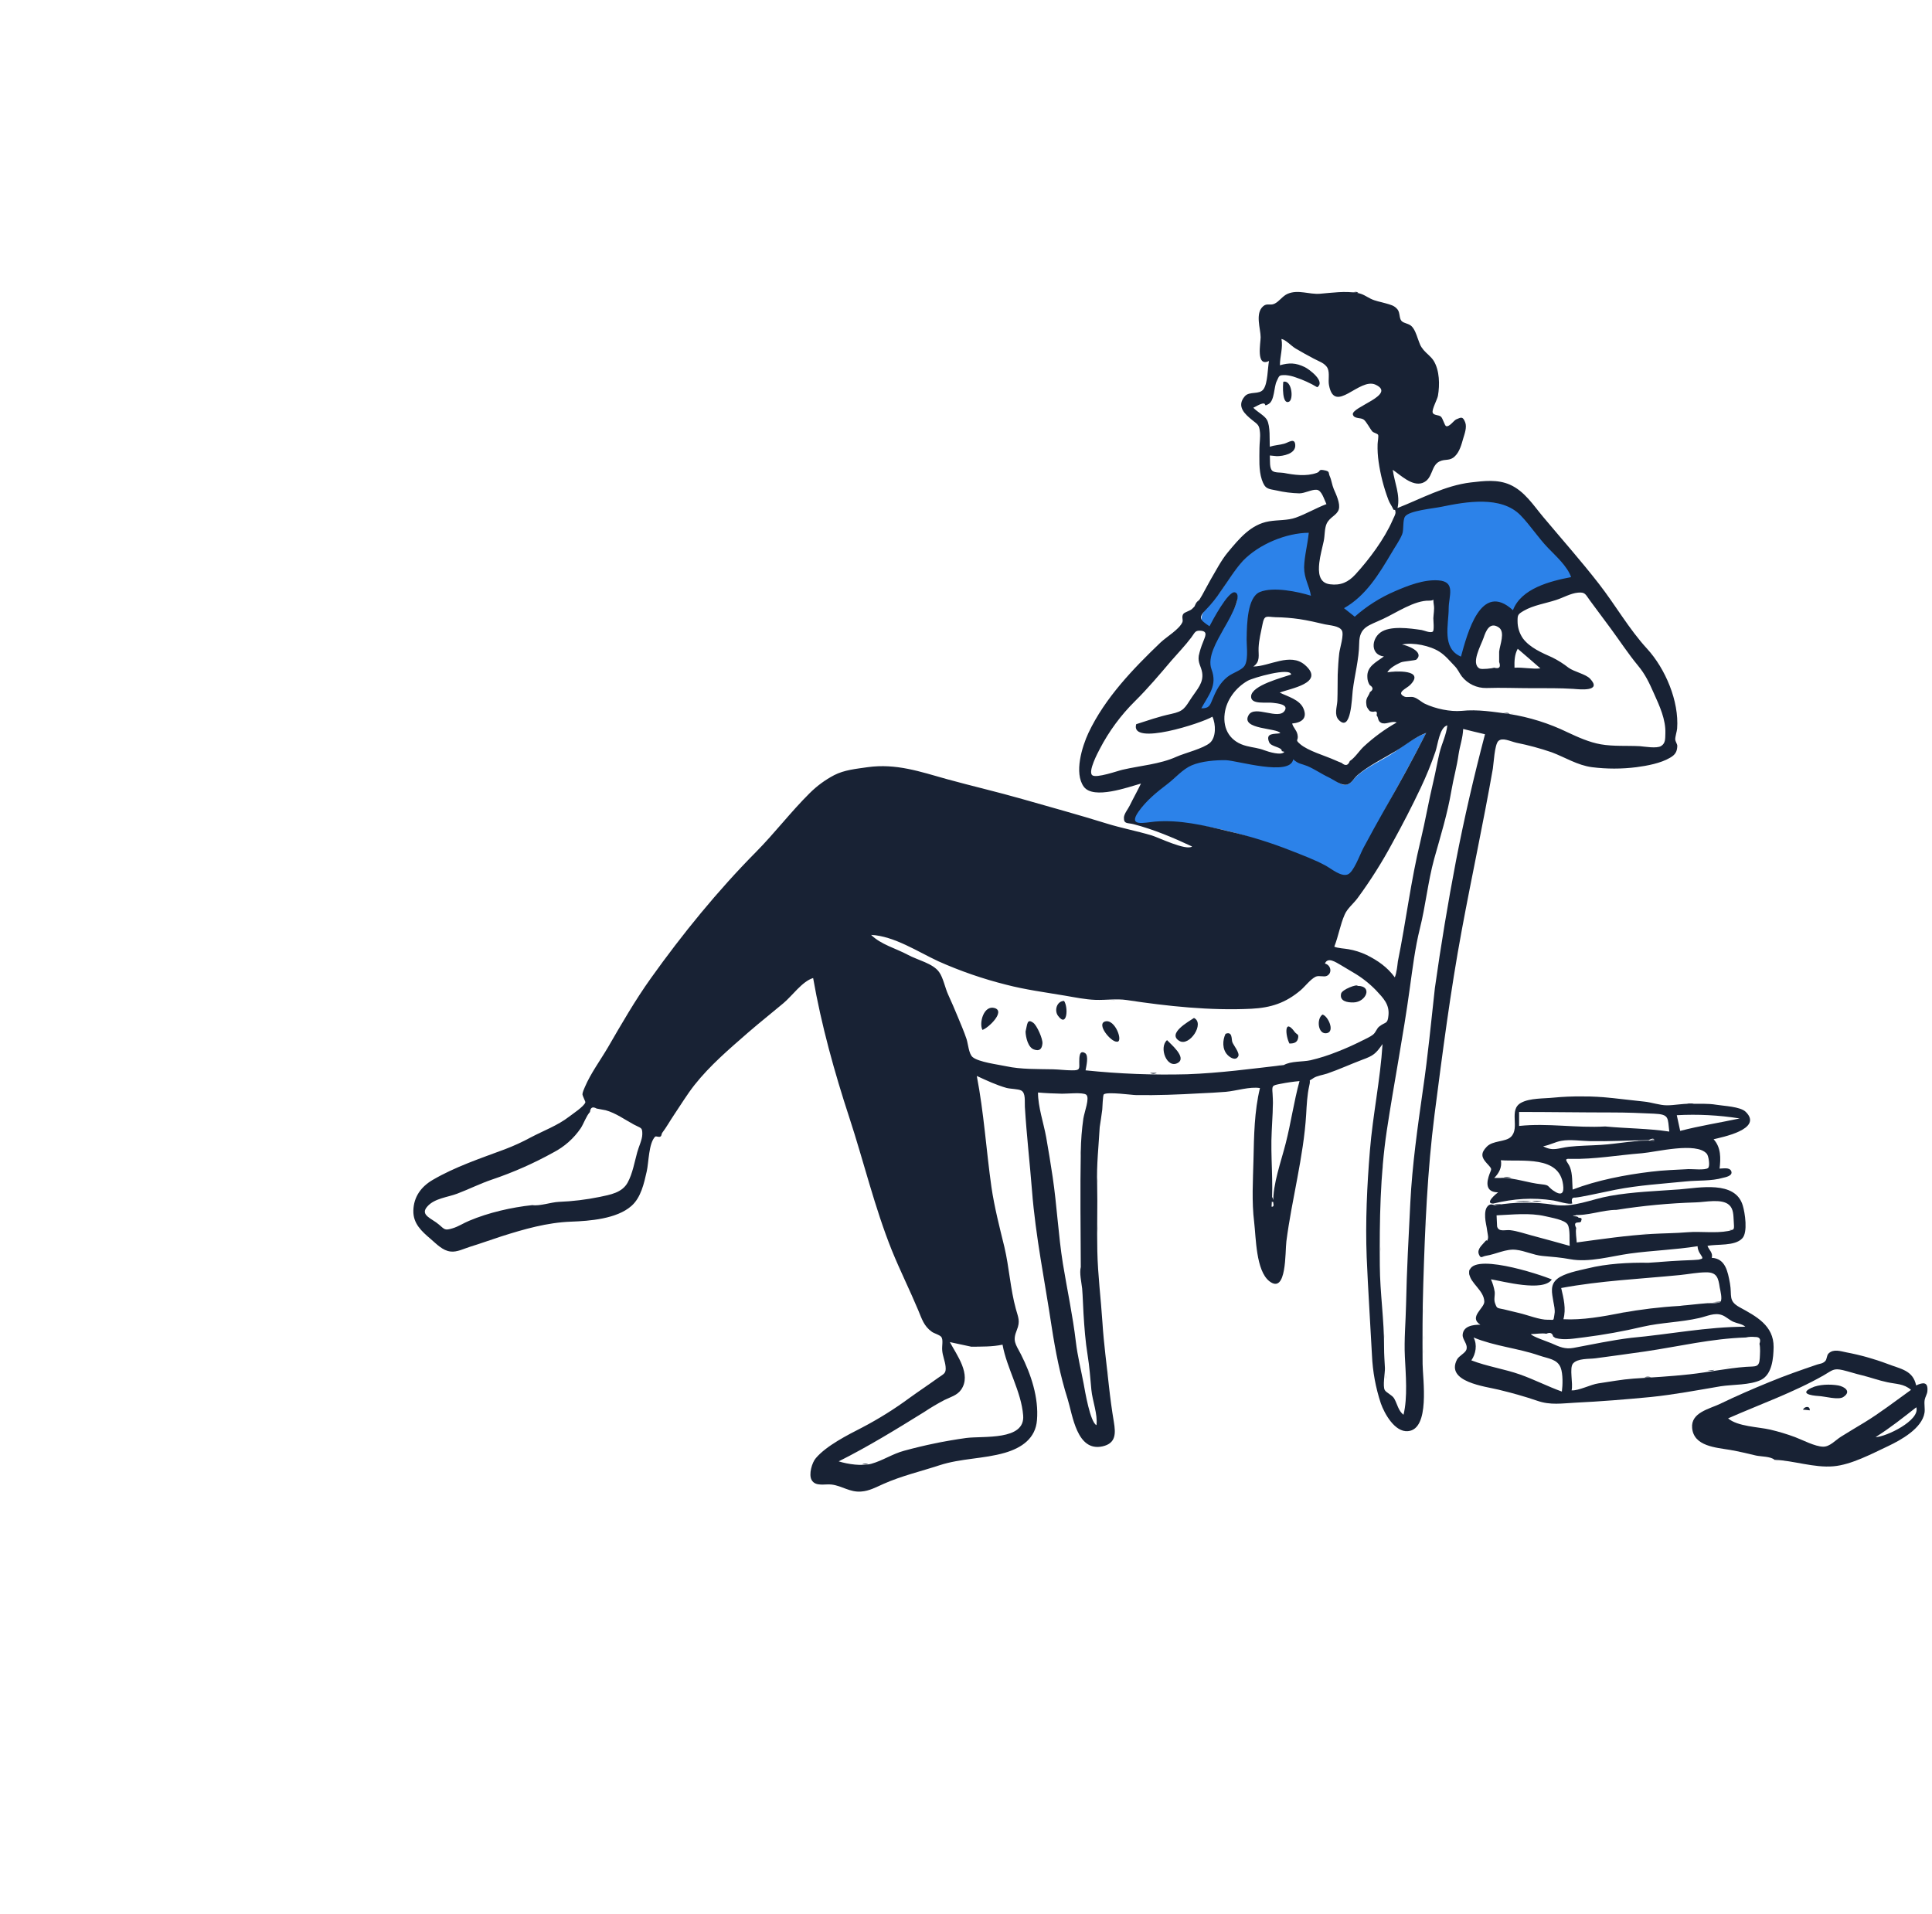 <svg width="645" height="639" viewBox="0 0 645 639" fill="none" xmlns="http://www.w3.org/2000/svg">
<path fill-rule="evenodd" clip-rule="evenodd" d="M476.137 244.733C471.811 253.22 467.201 261.537 462.591 269.853C460.144 274.296 452.232 292.524 450.184 293.265C447.964 294.005 434.475 286.087 430.605 284.549C423.718 281.758 417.173 279.195 410.001 277.486C401.976 275.606 393.838 274.182 385.528 274.866C381.885 275.151 375.852 276.062 379.438 270.935C382.113 267.176 384.674 263.758 388.26 261.024C390.878 259.03 394.691 255.442 397.765 254.132C400.952 252.764 405.733 253.049 409.205 253.163C412.961 253.277 430.719 258.802 431.743 252.992C433.564 254.644 434.589 254.018 436.695 254.815C439.028 255.726 440.508 257.492 442.841 258.575C444.378 259.258 447.11 261.992 448.818 262.049C451.037 262.049 451.663 260.226 453.257 258.859C456.843 255.783 461.623 253.79 465.551 251.113C468.909 248.72 472.153 246.271 476.137 244.733ZM437.036 177.517C436.752 181.391 437.776 184.979 437.776 189.023C437.776 190.789 437.662 192.498 438.231 194.207C438.687 195.688 438.402 198.422 438.63 200.017C434.19 198.65 425.938 196.656 421.384 198.479C417.059 200.245 416.49 208.277 416.376 212.207C416.262 214.884 417.457 218.986 416.547 221.549C416.324 222.094 416.189 222.671 416.148 223.258V223.258C416.034 223.201 415.693 223.201 414.498 224.112C413.303 224.967 411.823 225.479 410.628 226.448C408.465 228.214 408.066 230.207 406.985 232.771C406.392 234.126 405.423 235.282 404.191 236.1C402.96 236.918 401.519 237.364 400.041 237.385C402.546 232.828 406.017 228.612 404.025 223.258C402.546 219.214 405.164 214.486 407.213 210.669C407.896 209.416 415.522 199.675 412.164 198.992C409.945 198.536 404.936 208.846 403.968 210.669C401.293 208.846 400.098 206.625 402.147 203.891C403.741 201.783 405.676 199.96 407.213 197.796C409.717 194.264 412.164 190.049 415.181 186.916C420.303 181.334 429.466 177.574 437.036 177.517V177.517ZM507.383 171.479C510.741 174.669 514.953 177.346 518.197 180.707C521.043 183.669 524.856 188.625 526.165 192.555C519.278 193.865 507.782 197.967 505.05 205.201C494.293 195.346 490.138 213.346 488.032 220.922C481.771 218.188 483.024 209.131 483.08 203.834C483.137 199.618 485.699 194.663 479.609 194.321C475.055 194.093 470.616 195.916 466.518 197.682C461.193 199.929 456.256 203.005 451.891 206.796L447.565 203.435C454.623 199.448 458.322 191.872 462.477 184.922C463.786 182.701 465.551 180.251 466.518 177.859C467.201 176.207 467.656 172.846 468.396 171.365C469.535 169.03 480.747 168.403 483.706 167.833C491.618 166.295 501.009 165.384 507.383 171.479Z" fill="#2C82E9"/>
<path fill-rule="evenodd" clip-rule="evenodd" d="M505.614 222.943C508.517 222.772 511.419 223.456 514.265 223.171C511.761 221.006 509.256 218.785 506.695 216.62C505.614 218.557 505.557 220.778 505.614 222.943V222.943ZM436.917 177.886C429.405 177.943 420.298 181.702 415.062 187.171C412.33 190.076 409.996 194.006 407.663 197.253C406.188 199.49 404.511 201.587 402.654 203.519C399.866 206.31 400.662 206.994 403.793 209.101C404.76 207.221 409.996 197.367 412.216 197.766C415.574 198.449 409.086 208.93 408.403 210.183C406.297 214.057 402.939 219.411 404.476 223.513C406.468 228.867 403.565 231.943 401.061 236.5C403.679 236.557 403.964 235.532 404.874 233.31C406.069 230.405 407.321 228.013 409.769 226.019C411.704 224.481 414.834 223.797 415.688 221.975C416.826 219.639 416.086 215.082 416.2 212.519C416.314 208.588 416.371 199.361 420.64 197.652C425.136 195.829 433.275 197.538 437.657 198.905C437.088 195.487 435.381 193.209 435.381 189.392C435.494 185.405 436.576 181.816 436.917 177.886V177.886ZM379.319 241.798C383.246 240.544 386.946 239.234 390.987 238.38C395.199 237.468 395.483 236.5 397.874 232.854C399.695 230.12 401.858 227.956 401.345 224.595C401.004 222.43 399.866 221.405 400.207 218.956C400.543 217.397 401.019 215.871 401.63 214.399C402.256 212.633 403.565 210.639 400.549 210.582C398.898 210.525 398.841 211.38 397.703 212.861C395.654 215.595 393.263 218.044 391.044 220.608C387.23 225.108 383.19 229.892 378.921 234.108C374.184 238.796 370.209 244.196 367.139 250.114C366.57 251.196 363.155 257.576 364.635 258.829C365.944 259.969 373.4 257.291 374.766 257.007C380.628 255.639 387.23 255.184 392.751 252.677C395.54 251.424 401.744 249.943 403.964 248.006C406.012 246.184 405.956 241.855 404.76 239.291C401.402 241.399 377.157 249.26 379.319 241.798V241.798ZM452.284 205.911C456.262 202.386 460.777 199.521 465.659 197.424C469.985 195.544 475.335 193.436 480.173 193.778C486.149 194.177 483.645 199.019 483.645 203.12C483.645 208.588 481.254 216.449 487.742 219.24C489.848 211.664 494.345 193.835 505.102 203.747C507.834 196.455 517.623 194.006 524.51 192.696C523.257 189.05 519.444 185.69 516.826 182.955C513.525 179.538 510.964 175.493 507.663 172.076C501.174 165.411 489.393 167.519 481.14 169.227C478.408 169.797 470.44 170.481 469.074 172.474C468.221 173.727 468.733 176.86 468.107 178.398C467.253 180.506 465.773 182.5 464.635 184.493C460.366 191.671 456.041 198.905 448.699 203.063L452.284 205.911ZM476.132 244.703C472.262 246.184 469.416 248.69 466.001 250.741C461.846 253.247 456.951 255.639 453.252 258.772C451.886 259.912 451.146 261.905 449.211 262.019C447.56 262.133 445.056 260.253 443.633 259.57C441.186 258.431 438.852 256.779 436.405 255.753C434.413 254.956 433.502 255.127 431.738 253.532C430.77 259.342 413.013 253.931 409.257 253.817C405.785 253.76 401.061 254.158 397.874 255.525C394.8 256.836 392.41 259.741 389.792 261.734C386.206 264.469 382.791 267.203 380.116 270.962C376.474 276.146 381.937 274.665 385.58 274.323C393.89 273.64 401.971 275.576 409.997 277.513C417.19 279.159 424.249 281.349 431.112 284.064C434.982 285.602 439.023 287.083 442.666 289.076C444.601 290.159 447.674 292.779 449.894 291.981C451.886 291.298 453.935 285.488 455.13 283.209C457.521 278.709 459.968 274.323 462.472 269.88C467.253 261.563 471.806 253.247 476.132 244.703V244.703ZM428.608 355.608C430.998 354.241 434.868 354.583 437.486 354.013C440.493 353.308 443.443 352.375 446.308 351.222C449.1 350.145 451.835 348.929 454.504 347.577C455.699 346.95 457.293 346.324 458.431 345.412C459.342 344.672 459.626 343.362 460.48 342.735C462.643 341.026 463.269 342.108 463.554 338.861C463.838 335.33 461.903 333.336 459.399 330.659C457.08 328.268 454.436 326.216 451.545 324.564C450.292 323.823 448.983 323.026 447.731 322.285C445.853 321.203 443.292 319.437 442.324 321.716C444.373 322.228 444.829 324.906 443.007 325.817C441.983 326.33 440.446 325.589 439.251 326.102C437.486 326.956 435.722 329.349 434.185 330.659C429.177 334.874 424.339 336.469 417.794 336.811C404.077 337.494 389.678 335.956 376.189 333.906C372.717 333.393 369.245 333.963 365.773 333.849C362.359 333.735 358.83 332.994 355.472 332.425C349.04 331.342 342.211 330.431 335.893 328.779C328.15 326.838 320.589 324.227 313.298 320.975C306.411 317.785 298.557 312.545 290.816 312.146C294.117 315.393 299.069 316.646 303.11 318.811C306.354 320.577 311.477 321.659 313.525 324.564C314.891 326.444 315.517 329.861 316.542 332.083C317.68 334.532 318.705 336.982 319.729 339.431C320.754 341.937 321.835 344.387 322.689 346.95C323.201 348.545 323.429 351.849 324.681 352.931C326.673 354.64 333.275 355.438 335.893 356.007C340.845 357.089 346.536 356.919 351.602 357.032C353.707 357.089 355.813 357.374 357.805 357.374C360.594 357.431 360.367 356.919 360.31 354.526C360.31 353.045 360.31 350.425 362.245 351.621C363.554 352.419 362.643 356.064 362.416 357.374C373.682 358.549 385.013 358.986 396.337 358.684C407.265 358.286 417.794 356.862 428.608 355.608V355.608ZM479.034 329.918C481.027 315.735 483.417 301.323 486.092 287.367C488.824 273.241 492.068 259.228 495.768 245.158C493.32 244.589 490.93 244.019 488.482 243.392C488.369 246.355 487.401 248.918 486.946 251.88C486.377 255.981 485.238 259.912 484.555 263.956C483.246 271.703 480.913 279.222 478.807 286.741C476.701 294.431 475.961 302.349 474.026 310.039C472.432 316.418 471.579 323.368 470.668 329.918C468.505 345.754 465.375 361.646 462.984 377.482C460.765 392.349 460.537 407.501 460.651 422.539C460.708 431.71 462.131 440.824 462.074 449.995C462.074 452.274 462.245 454.552 462.358 456.774C462.415 458.369 461.562 462.812 462.301 464.122C462.757 464.976 464.749 465.774 465.432 466.913C466.513 468.793 466.798 471.014 468.562 472.381C469.985 466.571 469.302 458.881 469.017 452.957C468.733 447.261 469.302 441.337 469.416 435.527C469.643 424.134 470.27 412.913 470.839 401.52C471.465 388.988 473.286 376.229 475.05 363.811C476.701 352.646 477.782 341.197 479.034 329.918V329.918ZM426.274 152.31C425.477 152.253 424.738 152.139 423.941 152.082C424.055 153.734 423.713 156.411 424.851 157.265C425.705 157.892 427.526 157.721 428.551 157.892C432.023 158.575 436.121 159.145 439.592 157.892C440.958 157.436 440.048 156.639 441.926 156.981C444.146 157.379 443.349 157.721 443.975 159.088C444.487 160.17 444.715 161.993 445.284 163.303C446.024 165.012 447.56 168.145 446.934 170.139C446.308 172.076 443.918 172.645 442.893 174.867C442.154 176.519 442.324 178.854 441.926 180.677C441.414 183.069 440.731 185.462 440.446 187.911C440.105 190.987 440.218 194.633 444.032 195.088C447.56 195.544 450.122 194.405 452.512 191.785C457.065 186.829 462.245 179.879 464.92 173.671C465.204 172.93 466.001 171.734 465.887 170.936C465.659 169.398 465.603 170.936 465.09 169.911C464.635 168.886 463.895 167.974 463.497 166.835C461.957 162.751 460.869 158.511 460.253 154.189C459.967 152.247 459.853 150.284 459.911 148.322C459.911 147.639 460.309 145.645 460.082 145.189C459.854 144.734 458.545 144.506 458.147 144.05C457.407 143.196 456.155 140.746 455.301 140.12C454.276 139.322 452.057 139.949 451.658 138.411C451.032 135.904 466.456 131.803 459.228 128.442C453.821 125.936 445.568 138.582 443.69 128.613C443.349 126.904 443.975 124.569 443.235 122.974C442.381 121.208 440.105 120.582 438.568 119.727C436.519 118.645 434.47 117.506 432.535 116.366C431.169 115.569 429.234 113.404 427.811 113.176C428.38 116.082 427.299 118.987 427.299 121.949C430.429 121.094 432.535 121.094 435.608 122.575C437.088 123.316 442.609 127.36 439.763 129.297C437.482 127.933 435.058 126.825 432.535 125.993C431.473 125.599 430.362 125.35 429.234 125.252C426.786 125.196 427.128 125.48 426.217 127.303C425.307 129.069 425.534 133.74 423.542 134.879C421.55 136.075 423.087 134.423 421.38 134.765C420.412 134.993 419.331 135.734 418.42 136.132C419.672 137.499 422.119 138.696 422.973 140.177C424.168 142.341 423.77 146.841 423.941 149.177C425.477 148.607 427.128 148.607 428.722 148.151C430.201 147.753 432.25 146.044 432.421 148.55C432.649 151.569 428.266 152.31 426.274 152.31V152.31ZM446.593 225.278C446.707 222.886 446.821 220.494 447.105 218.101C447.276 216.506 448.813 211.835 447.959 210.468C447.048 208.93 443.918 208.816 442.381 208.475C439.479 207.791 436.747 207.164 433.787 206.709C431.147 206.328 428.486 206.119 425.819 206.082C422.859 205.968 422.119 205.171 421.493 208.418C420.981 210.981 420.298 213.658 420.184 216.278C420.07 218.728 420.867 220.892 418.42 222.544C423.77 222.544 430.771 217.759 435.665 222.032C442.666 228.127 430.486 229.892 427.242 231.259C429.917 232.57 433.901 233.595 435.153 236.557C436.576 239.861 434.527 241.285 431.397 241.57C431.681 242.88 432.819 243.677 433.161 245.215C433.673 247.494 432.08 246.753 434.072 248.462C436.747 250.741 442.267 252.279 445.568 253.76C446.365 254.101 447.105 254.443 447.902 254.728C449.154 255.81 450.065 255.639 450.634 254.101C452.341 253.019 453.821 250.627 455.301 249.26C458.638 246.164 462.324 243.468 466.286 241.228C464.635 240.544 462.7 242.082 461.106 241.342C459.854 240.715 460.309 239.633 459.57 238.835C459.854 237.753 459.57 237.354 458.602 237.639C458.153 237.68 457.702 237.601 457.293 237.411C456.496 236.443 456.155 236.101 456.098 234.563C456.041 232.968 456.951 232.399 457.35 231.089C458.545 230.291 458.488 229.494 457.293 228.753C456.774 227.957 456.498 227.027 456.496 226.076C456.268 222.487 459.513 221.063 462.017 219.183C457.577 218.671 457.748 213.487 460.822 211.209C464.009 208.816 470.782 209.785 474.595 210.354C475.392 210.468 477.555 211.494 478.352 210.867C478.864 210.468 478.522 207.05 478.522 206.424C478.579 205.057 478.921 203.405 478.693 202.038C478.238 199.19 479.205 200.614 477.156 200.557C472.262 200.386 466.058 204.658 461.732 206.652C456.895 208.93 453.821 209.272 453.764 214.854C453.707 220.152 452.227 225.392 451.601 230.633C451.317 232.911 451.089 244.703 446.934 240.373C445.341 238.665 446.365 236.101 446.479 233.994C446.593 231.089 446.536 228.127 446.593 225.278ZM177.726 402.375C180.117 402.773 183.987 401.406 186.548 401.292C191.138 401.114 195.707 400.562 200.208 399.64C203.679 398.9 207.663 398.273 209.542 394.855C211.192 391.836 211.818 388.077 212.729 384.773C213.184 383.007 214.436 380.501 214.436 378.678C214.436 376.343 214.095 376.798 211.647 375.488C208.574 373.836 205.558 371.615 202.2 370.703C201.175 370.533 200.151 370.305 199.183 370.134C197.874 369.393 197.134 369.735 196.963 371.273C195.711 372.64 194.914 375.09 193.89 376.685C191.571 380.094 188.442 382.874 184.784 384.773C178.241 388.405 171.383 391.436 164.294 393.83C160.253 395.197 156.554 397.077 152.627 398.558C149.496 399.754 145.114 400.096 142.723 402.773C139.991 405.735 144.203 406.818 146.537 408.868C148.472 410.52 148.472 410.919 151.09 410.121C153.025 409.552 154.789 408.356 156.611 407.615C163.042 404.881 170.782 403.115 177.726 402.375V402.375ZM324.282 449.653L317.111 448.115C319.445 452.501 324.396 458.938 320.868 464.008C319.558 465.888 317.339 466.457 315.347 467.426C313 468.651 310.72 470.001 308.517 471.47C299.24 477.223 289.792 483.033 280.002 487.932C283.076 488.9 287.8 489.584 290.93 488.73C294.63 487.704 297.988 485.426 301.801 484.4C308.626 482.529 315.565 481.102 322.575 480.128C328.21 479.388 342.268 481.097 341.585 472.609C340.959 464.577 336.121 456.888 334.698 448.97C331.169 449.71 327.868 449.596 324.282 449.653V449.653ZM466.684 320.975C469.416 307.589 471.009 293.975 474.254 280.703C475.847 274.095 476.986 267.374 478.579 260.709C479.319 257.633 479.831 254.5 480.571 251.424C481.311 248.291 482.848 245.443 483.189 242.196C480.571 242.823 480.002 248.804 479.205 251.025C477.8 255.12 476.166 259.133 474.311 263.045C471.351 269.31 468.221 275.348 464.863 281.443C461.431 287.843 457.551 293.991 453.252 299.842C451.829 301.779 449.837 303.26 448.926 305.368C447.447 308.671 446.821 312.659 445.455 316.077C446.422 316.589 448.983 316.703 450.179 316.931C452.246 317.287 454.256 317.92 456.155 318.811C459.968 320.69 463.155 322.912 465.659 326.33C466.286 324.735 466.456 322.855 466.684 320.975V320.975ZM360.822 423.052C360.765 410.178 360.594 397.191 360.822 384.374C360.878 380.733 361.163 377.1 361.676 373.495C362.017 371.273 363.895 366.545 362.643 365.52C361.562 364.608 355.927 365.235 354.561 365.178C351.886 365.121 349.211 365.007 346.536 364.779C346.536 369.564 348.414 374.976 349.268 379.704C350.065 384.09 350.748 388.533 351.431 392.976C352.854 402.545 353.309 412.286 354.846 421.913C356.269 430.628 358.147 439.286 359.171 448.001C359.741 452.786 360.879 457.286 361.789 462.071C362.245 464.577 363.952 474.831 366.058 475.856C366.513 472.153 364.692 467.71 364.351 464.008C364.009 460.191 363.725 456.318 363.098 452.444C362.359 447.887 362.017 443.274 361.733 438.66C361.562 435.868 361.505 433.02 361.277 430.229C361.05 428.179 360.31 425.046 360.822 423.052V423.052ZM427.925 250.798C428.039 249.374 424.396 249.431 423.713 247.836C422.347 244.589 425.477 245.158 427.413 244.817C426.73 242.994 413.924 243.677 416.883 238.722C418.932 235.304 426.843 240.544 428.892 237.298C430.258 235.19 426.502 234.848 425.022 234.677C422.802 234.335 417.509 235.418 417.68 232.456C417.908 228.81 428.152 226.247 431.055 225.221C430.714 222.715 418.363 226.304 416.599 227.272C412.558 229.551 409.427 233.709 408.858 238.266C408.175 243.62 410.85 247.779 416.2 249.089C418.42 249.658 420.07 249.715 422.119 250.513C423.485 251.025 427.868 252.393 428.778 251.025C428.494 250.968 428.209 250.855 427.925 250.798V250.798ZM500.491 217.589C500.719 215.31 502.597 211.038 500.378 209.5C497.304 207.392 495.995 210.867 495.312 212.918C494.458 215.424 490.873 221.633 494.003 223.228C494.743 223.57 498.215 223.171 498.841 222.943C500.548 223.399 501.118 222.772 500.491 221.006V217.589ZM425.079 401.577C424.908 395.368 427.697 387.849 429.234 381.754C430.998 374.862 431.966 367.798 433.844 360.963C431.723 361.155 429.615 361.459 427.526 361.874C424.681 362.444 424.624 362.387 424.851 365.178C425.136 369.393 424.738 373.495 424.567 377.653C424.111 386.026 425.193 394.571 424.51 402.887C425.136 403.001 425.307 402.602 425.079 401.577V401.577ZM503.793 238.38C510.587 239.448 517.186 241.521 523.371 244.532C526.786 246.127 530.543 247.836 534.413 248.519C538.681 249.26 543.178 248.918 547.503 249.146C549.04 249.26 553.081 250 554.561 249.089C556.041 248.177 555.927 246.696 555.984 244.874C556.154 240.26 554.049 235.703 552.17 231.544C550.577 227.956 549.325 225.221 546.82 222.202C543.576 218.272 540.787 214 537.771 209.899C535.494 206.823 533.218 203.747 530.884 200.614C529.234 198.392 529.29 197.652 526.786 197.88C524.339 198.107 521.835 199.588 519.501 200.329C516.029 201.468 511.874 202.095 508.744 203.918C506.695 205.114 506.638 205.342 506.638 207.392C506.63 209.471 507.266 211.501 508.46 213.202C510.85 216.335 514.834 217.987 518.249 219.525C520.164 220.475 521.976 221.62 523.656 222.943C525.534 224.31 529.347 225.051 530.827 226.589C535.039 231.032 527.355 230.177 525.25 230.006C520.639 229.722 516.029 229.778 511.362 229.778C506.297 229.778 501.231 229.551 496.223 229.722C494.651 229.751 493.093 229.417 491.672 228.745C490.25 228.073 489.003 227.082 488.027 225.848C487.116 224.652 486.775 223.513 485.523 222.259C483.929 220.608 482.563 218.899 480.628 217.645C477.498 215.595 471.806 214.399 468.05 215.196C469.416 215.367 475.677 217.532 472.888 220.209C472.546 220.551 468.505 220.778 467.651 221.177C466.058 221.918 464.066 222.943 463.155 224.481C465.887 224.025 475.904 223.513 470.782 228.696C469.53 229.949 465.887 231.259 468.961 232.627C469.643 232.911 471.066 232.513 471.977 232.797C473.343 233.196 474.424 234.335 475.676 234.962C479.262 236.671 484.214 237.696 487.97 237.354C493.263 236.785 498.67 237.696 503.793 238.38V238.38ZM366.286 395.254C366.456 402.716 366.172 410.235 366.343 417.754C366.513 425.786 367.538 433.647 368.05 441.565C368.505 448.685 369.473 455.691 370.213 462.755C370.668 466.856 371.18 470.729 371.863 474.774C372.489 478.59 372.603 481.894 368.107 482.919C359.456 484.856 358.09 472.381 356.439 467.141C353.935 459.28 352.342 451.077 351.089 442.932C348.813 427.78 345.739 412.856 344.544 397.647C343.804 388.248 342.723 378.963 342.154 369.564C342.04 367.741 342.495 364.893 340.902 364.096C339.934 363.583 337.259 363.583 336.007 363.241C332.592 362.273 329.462 360.792 326.104 359.254C328.494 371.615 329.234 383.919 330.998 396.393C331.966 403.001 333.73 409.894 335.324 416.387C336.918 423.166 337.316 430.4 339.137 437.008C339.934 439.913 340.674 441.109 339.479 444.071C337.999 447.717 338.966 448.628 340.845 452.217C344.203 458.824 346.821 466.685 346.195 474.147C345.739 480.242 341.129 483.432 335.438 485.084C328.323 487.135 320.811 486.907 313.639 489.242C307.379 491.293 301.004 492.774 294.971 495.451C292.524 496.533 290.19 497.844 287.458 498.014C283.702 498.299 281.198 496.135 277.669 495.679C275.449 495.394 272.262 496.476 270.953 494.141C269.929 492.318 271.067 488.331 272.376 486.85C275.905 482.692 283.019 479.103 287.8 476.654C293.36 473.745 298.688 470.413 303.736 466.685C306.809 464.464 309.997 462.356 313.07 460.134C315.119 458.653 315.916 458.653 315.688 456.318C315.517 454.438 314.664 452.672 314.55 450.793C314.436 449.312 314.948 447.375 314.265 446.406C313.753 445.723 311.875 445.21 311.135 444.698C308.403 442.761 307.777 440.368 306.525 437.406C303.736 430.742 300.492 424.248 297.76 417.527C291.955 403.058 288.369 387.849 283.531 373.096C278.58 358.001 274.197 342.222 271.465 326.558C267.823 327.64 264.408 332.596 261.505 334.988C257.578 338.292 253.594 341.425 249.724 344.786C243.406 350.311 237.089 355.665 231.852 362.273C229.348 365.463 227.299 368.881 225.023 372.241C223.713 374.178 222.518 376.343 221.095 378.222C220.868 378.507 220.868 379.134 220.64 379.362C220.128 379.931 219.046 379.191 218.705 379.533C216.542 381.754 216.599 388.134 215.916 391.096C215.005 395.14 213.981 399.868 210.794 402.659C205.899 406.988 196.85 407.672 190.646 407.9C182.678 408.185 174.937 410.406 167.424 412.799C163.896 413.938 160.481 415.191 156.952 416.273C154.903 416.9 152.57 418.153 150.407 417.868C147.789 417.583 145.74 415.362 143.805 413.71C140.731 411.09 137.886 408.526 137.999 404.197C138.113 399.64 140.561 396.223 144.488 393.944C152.001 389.558 160.424 386.767 168.506 383.748C171.495 382.617 174.405 381.285 177.214 379.76C181.426 377.539 186.206 375.773 189.963 372.868C191.044 372.014 195.085 369.393 195.427 368.026C195.484 367.855 194.459 365.805 194.459 365.463C194.459 364.608 194.971 363.697 195.256 362.957C197.191 358.4 200.435 354.013 202.939 349.741C207.493 341.88 212.046 333.963 217.339 326.558C227.868 311.804 239.65 297.336 252.399 284.462C258.602 278.197 264.009 271.076 270.27 264.867C272.683 262.453 275.446 260.417 278.466 258.829C281.881 257.063 285.751 256.722 289.678 256.152C299.183 254.842 307.151 257.633 316.087 260.139C324.567 262.475 332.99 264.412 341.528 266.861C350.862 269.538 360.082 272.045 369.416 274.95C374.368 276.488 379.49 277.456 384.499 278.937C386.889 279.678 395.995 284.121 397.987 282.64C391.67 279.678 385.182 276.943 378.409 275.178C376.417 274.665 375.164 275.234 375.221 272.956C375.278 271.703 376.644 270.051 377.157 268.969C378.352 266.519 379.718 264.127 380.913 261.62C376.644 262.817 365.091 267.032 361.846 262.703C358.488 258.146 361.277 249.203 363.383 244.703C368.904 233.025 378.295 223.285 387.458 214.513C389.45 212.633 393.719 210.126 394.743 207.734C395.085 206.994 394.345 205.911 395.085 204.943C395.54 204.373 397.248 203.975 397.931 203.348C400.435 201.126 402.484 196.399 404.191 193.493C406.012 190.417 407.663 187.114 409.94 184.379C413.696 179.879 417.566 175.095 423.656 174.069C426.616 173.557 429.803 173.841 432.649 172.816C436.121 171.563 439.365 169.626 442.836 168.316C441.983 166.55 441.243 163.702 439.592 163.531C437.999 163.36 435.608 164.727 433.787 164.727C431.219 164.661 428.664 164.337 426.16 163.759C423.258 163.189 422.347 163.303 421.266 160.17C420.184 156.867 420.469 153.107 420.469 149.689C420.469 148.037 420.81 145.987 420.64 144.335C420.412 141.885 419.957 141.772 418.022 140.234C415.631 138.297 412.672 135.677 415.574 132.316C417.168 130.493 420.469 131.917 421.835 129.923C423.258 127.93 423.201 122.86 423.656 120.525C419.217 122.689 420.867 114.544 420.867 112.607C420.867 109.759 418.932 104.632 421.721 102.24C422.973 101.157 423.941 102.069 425.42 101.442C427.071 100.702 428.152 98.822 429.917 98.081C433.446 96.6 437.031 98.366 440.674 98.081C444.829 97.74 448.926 97.113 453.081 97.797C455.073 98.138 455.87 98.879 457.578 99.733C459.171 100.531 460.822 100.759 462.586 101.271C464.123 101.727 465.489 101.955 466.57 103.322C467.424 104.404 467.082 106.227 467.879 107.138C468.733 108.05 470.326 107.936 471.351 109.018C472.319 110.044 472.888 111.752 473.343 113.063C474.026 114.828 474.083 115.455 475.278 116.879C476.303 118.075 477.782 119.101 478.636 120.468C480.628 123.714 480.685 128.499 480.059 132.145C479.831 133.398 478.01 136.645 478.295 137.727C478.579 138.753 480.287 138.468 481.027 139.094C481.71 139.664 482.279 142.113 482.791 142.284C483.929 142.626 485.352 140.347 486.206 140.006C487.686 139.436 488.312 138.81 489.165 141.031C489.791 142.683 488.938 144.904 488.482 146.442C487.913 148.436 487.287 150.829 485.75 152.31C483.986 154.075 482.563 153.107 480.571 154.075C477.612 155.499 478.465 159.943 474.88 161.253C471.408 162.449 467.595 158.632 464.976 156.867C465.546 161.139 467.538 165.24 466.57 169.626C474.538 166.493 482.392 162.107 491.044 161.082C495.483 160.569 499.922 160 504.077 161.822C508.972 163.987 511.931 168.715 515.232 172.645C521.436 180.05 527.811 187.228 533.787 194.917C539.251 201.924 543.861 210.069 549.894 216.62C555.984 223.285 560.594 234.108 559.911 243.279C559.854 244.133 559.228 246.013 559.285 246.924C559.342 247.608 559.968 248.462 559.968 249.032C559.911 250.912 559.342 251.994 557.52 253.019C554.447 254.842 549.837 255.696 546.365 256.152C541.414 256.779 536.404 256.779 531.453 256.152C526.672 255.525 522.461 252.848 518.078 251.196C514.226 249.874 510.29 248.808 506.297 248.006C504.077 247.494 501.573 246.127 500.207 247.437C498.955 248.69 498.67 254.956 498.386 256.665C495.198 274.836 491.385 292.38 488.027 310.494C484.214 331.001 481.596 351.45 478.921 372.128C476.53 390.925 475.733 409.894 475.164 428.691C474.88 437.634 474.88 446.52 474.937 455.463C474.994 460.476 477.498 477.223 470.042 477.85C465.659 478.248 462.188 471.983 460.992 468.565C459.27 463.373 458.274 457.967 458.033 452.501C457.464 441.565 456.724 430.628 456.268 419.748C455.813 407.9 456.382 395.881 457.35 384.09C458.317 372.241 460.822 360.507 461.562 348.602C459.285 351.849 458.545 352.475 454.789 353.843C450.862 355.324 447.048 357.089 443.064 358.457C441.698 358.912 439.592 359.197 438.454 359.995C436.405 361.419 437.771 359.824 437.088 362.558C436.405 365.52 436.234 369.052 436.064 372.071C435.21 386.254 431.283 400.324 429.461 414.451C429.006 417.868 429.632 432.337 423.77 427.78C419.274 424.248 419.331 413.254 418.705 408.071C417.851 401.178 418.306 394.115 418.477 387.166C418.648 379.248 418.761 370.988 420.64 363.298C417.282 362.729 412.615 364.267 409.2 364.552C406.24 364.779 403.337 364.95 400.435 365.064C393.491 365.463 386.32 365.748 379.262 365.634C377.953 365.634 369.587 364.438 368.505 365.406C368.164 365.691 368.05 369.963 367.993 370.476C367.766 372.412 367.424 374.349 367.139 376.343C366.798 382.438 366.058 389.102 366.286 395.254V395.254Z" fill="#182234"/>
<path fill-rule="evenodd" clip-rule="evenodd" d="M491.21 454.208C496.503 456.258 502.138 457.056 507.488 458.936C512.269 460.644 516.708 462.923 521.432 464.632C521.717 462.467 521.83 458.765 521.034 456.657C519.895 453.752 516.879 453.638 513.919 452.613C506.691 450.106 499.121 449.537 491.95 446.575C493.259 448.967 492.69 452.1 491.21 454.208V454.208ZM582.843 446.575C571.403 446.917 560.419 449.594 549.15 451.246C543.629 452.043 538.165 452.784 532.644 453.524C530.538 453.809 526.668 453.467 525.132 455.29C523.879 456.828 525.245 462.012 524.676 464.233C527.01 464.404 531.108 462.239 533.612 461.898C537.539 461.328 541.409 460.588 545.336 460.303C551.597 459.904 557.744 459.562 564.005 458.879C570.379 458.195 576.526 456.828 582.957 456.372C586.088 456.144 587.34 456.714 587.51 453.41C587.567 452.1 587.738 449.993 587.397 448.682C587.966 447.144 587.454 446.347 585.86 446.404C584.852 446.292 583.832 446.349 582.843 446.575V446.575ZM560.703 436.037C563.777 435.752 566.907 435.353 570.037 435.125C570.664 435.068 573.851 435.296 574.363 434.67C575.103 433.815 574.306 430.796 574.135 429.885C573.68 426.695 573.168 424.815 569.696 424.815C566.736 424.815 563.72 425.442 560.817 425.727C547.556 427.037 534.352 427.606 521.204 430.056C522.001 433.473 522.912 437.005 521.944 440.48C528.262 440.822 535.149 439.568 541.295 438.372C547.71 437.191 554.192 436.411 560.703 436.037ZM539.645 403.967C534.921 403.967 529.912 406.075 525.188 405.619C525.132 406.473 526.611 405.79 527.01 406.587C527.92 406.587 528.205 406.872 527.92 407.442C527.931 407.529 527.922 407.618 527.895 407.702C527.868 407.785 527.824 407.862 527.764 407.927C527.705 407.992 527.632 408.043 527.551 408.078C527.47 408.112 527.382 408.128 527.294 408.125C527.067 408.125 526.896 408.182 526.668 408.182C525.758 408.239 525.587 408.809 526.213 410.005C525.928 411.486 526.327 413.366 526.384 414.847C534.807 413.707 542.946 412.511 551.426 411.999C555.41 411.771 559.451 411.771 563.435 411.429C567.818 411.087 572.656 411.828 576.924 411.03C579.201 410.575 578.973 410.632 578.802 407.612C578.689 405.79 578.746 403.625 577.266 402.315C574.818 400.093 569.184 401.404 566.224 401.461C557.32 401.733 548.443 402.57 539.645 403.967V403.967ZM544.54 446.689C557.232 445.549 569.867 442.986 582.673 442.986C581.762 442.075 579.827 441.847 578.689 441.334C577.38 440.765 576.184 439.568 574.932 439.113C572.428 438.144 569.867 439.511 567.249 440.081C561.045 441.505 554.614 441.562 548.41 442.986C541.95 444.508 535.415 445.687 528.831 446.518C525.701 446.86 522.343 447.6 519.269 446.746C519.042 446.575 518.757 446.404 518.529 446.233C518.245 445.094 517.505 444.752 516.253 445.322C514.716 445.037 512.724 445.436 511.13 445.436C511.073 446.062 516.879 448.056 517.96 448.511C520.635 449.708 522.457 450.562 525.302 450.049C531.734 448.853 538.051 447.486 544.54 446.689V446.689ZM499.804 409.492C500.317 411.429 502.366 410.575 504.187 410.745C506.577 411.03 508.968 411.885 511.358 412.511C515.57 413.65 519.838 414.79 524.05 415.986C523.879 414.277 524.278 410.404 523.367 408.866C522.4 407.271 517.96 406.587 515.854 406.075C510.618 404.878 504.984 405.562 499.634 405.79C499.691 407.043 499.747 408.239 499.804 409.492V409.492ZM550.345 421.625C555.353 421.226 560.362 420.885 565.314 420.714C571.062 420.486 566.85 419.575 566.736 416.1C559.224 417.296 551.597 417.524 544.141 418.549C537.937 419.404 530.538 421.625 524.164 420.429C521.147 419.859 518.131 419.632 514.944 419.347C511.927 419.062 509.138 417.638 506.122 417.296C502.821 416.897 499.406 418.777 496.105 419.29C494.682 419.518 494.397 420.429 493.714 418.777C493.031 417.011 494.967 415.587 495.763 414.562C496.674 413.366 496.276 415.302 496.788 413.423C496.902 412.91 496.56 411.543 496.503 410.973C496.333 409.492 495.877 407.954 495.82 406.473C495.763 405.163 495.763 403.112 497.186 402.315C498.097 401.859 498.723 402.543 499.463 402.372C505.828 401.309 512.323 401.27 518.7 402.258C525.302 403.34 531.051 400.435 537.539 399.296C545.223 397.929 552.963 397.701 560.647 397.131C567.249 396.619 579.315 394.055 581.819 402.486C582.559 404.878 583.583 411.486 581.648 413.48C579.144 416.157 573.282 415.302 570.037 415.986C570.55 417.353 571.973 418.321 571.46 419.973C576.014 420.201 576.81 424.473 577.55 428.518C578.29 432.676 576.867 434.328 580.794 436.492C586.315 439.511 592.177 442.587 592.121 449.765C592.064 453.353 591.665 458.822 587.966 460.701C584.323 462.524 578.404 462.239 574.42 462.866C566.68 464.176 558.882 465.657 551.085 466.455C542.775 467.252 534.352 467.936 526.042 468.334C521.489 468.562 517.619 469.246 513.236 467.708C508.911 466.227 504.756 465.088 500.317 464.005C495.934 462.923 482.502 461.442 486.429 453.923C487.055 452.727 489.218 451.758 489.56 450.619C490.129 448.796 488.251 447.372 488.307 445.72C488.478 442.701 491.836 442.303 494.227 442.303C490.186 439.796 495.593 436.777 495.536 434.613C495.479 430.853 490.755 428.404 490.527 425.214C489.901 417.524 514.318 425.556 518.074 427.208C515.171 431.48 501.739 427.777 497.755 427.151C498.362 428.492 498.783 429.91 499.008 431.366C499.121 432.562 498.666 433.929 499.121 435.125C499.804 437.005 499.747 436.663 502.081 437.176C503.788 437.575 505.496 438.03 507.26 438.429C509.935 439.056 514.09 440.708 516.708 440.651C518.985 440.594 518.529 441.277 518.985 438.714C519.212 437.347 518.814 435.866 518.586 434.556C518.131 431.708 517.391 429.087 519.838 427.037C522.172 425.1 527.124 424.189 530.026 423.505C536.401 421.91 543.8 421.511 550.345 421.625" fill="#182234"/>
<path fill-rule="evenodd" clip-rule="evenodd" d="M580.799 373.438C573.856 372.338 566.816 371.975 559.797 372.356C560.196 374.122 560.537 375.83 560.935 377.596C567.481 375.887 574.14 374.862 580.799 373.438ZM524.339 386.938C521.55 386.71 523.485 387.963 524.168 389.786C525.022 392.008 524.851 394.856 525.022 397.191C533.161 394.058 542.666 392.236 551.317 391.21C555.415 390.698 559.57 390.584 563.724 390.356C564.92 390.299 569.359 390.812 570.27 389.957C570.953 389.331 570.44 385.97 569.814 385.229C566.342 381.185 552.967 384.66 548.13 385.058C540.105 385.685 532.307 387.109 524.339 386.938V386.938ZM535.893 376.115C543.121 376.799 550.065 376.742 557.293 377.824C556.724 373.21 557.407 372.071 552.171 371.843C547.56 371.615 542.893 371.444 538.283 371.444C527.925 371.444 517.566 371.273 507.151 371.273V375.944C516.826 374.919 526.274 376.685 535.893 376.115ZM501.232 393.261C505.785 393.261 510.11 394.97 514.663 395.425C517.395 395.71 516.542 396.052 518.42 397.419C521.379 399.527 522.233 398.388 521.835 395.539C520.583 385.742 508.175 387.906 501.061 387.394C501.516 389.729 500.435 391.723 498.841 393.318H501.232V393.261ZM550.406 380.672C543.861 380.786 537.316 381.128 530.827 381.014C527.925 380.957 524.168 380.387 521.323 380.9C519.217 381.242 517.509 382.324 515.176 382.723C518.534 384.546 520.241 383.292 523.77 382.894C527.299 382.495 530.884 382.495 534.47 382.267C540.275 381.925 546.536 380.501 552.284 380.9C552.341 380.046 551.715 379.989 550.406 380.672V380.672ZM498.5 401.862C495.483 401.862 499.638 398.444 500.15 398.103C496.849 398.103 495.995 396.109 496.963 392.919C497.874 389.9 498.557 390.812 496.28 388.305C494.572 386.425 494.288 385.001 496.337 382.894C498.386 380.729 502.597 381.356 504.419 379.59C507.549 376.571 503.508 370.533 507.834 368.197C510.736 366.602 515.46 366.83 518.648 366.489C521.787 366.185 524.941 366.052 528.095 366.09C534.925 365.976 541.983 367.115 548.813 367.799C551.317 368.027 554.049 369.052 556.496 369.052C559 369.052 561.618 368.482 564.18 368.539C567.139 368.596 570.042 368.368 573.115 368.881C575.449 369.28 580.97 369.451 582.791 371.216C588.824 377.084 574.538 379.761 572.091 380.387C574.595 383.122 574.481 386.767 574.083 390.185C575.278 390.185 577.327 389.672 577.953 390.982C578.693 392.634 575.904 393.09 575.221 393.261C571.351 394.4 566.855 394.058 562.927 394.457C555.016 395.255 547.162 395.71 539.308 397.248C535.494 397.989 531.681 398.9 527.868 399.584C527.185 399.698 526.559 399.812 525.876 399.869C524.851 399.755 524.51 400.438 524.908 401.805C523.827 402.318 519.9 401.008 518.648 400.837C511.647 399.755 505.443 400.21 498.5 401.862V401.862Z" fill="#182234"/>
<path fill-rule="evenodd" clip-rule="evenodd" d="M639.762 469.873C635.265 473.404 631.054 476.765 626.159 479.841C629.631 479.784 641.128 474.259 639.762 469.873ZM637.997 464.062C635.55 461.955 633.103 462.183 630.029 461.499C627.24 460.929 624.508 459.904 621.72 459.221C619.5 458.708 617.337 457.967 615.174 457.455C612.101 456.771 611.759 457.512 608.914 459.164C598.84 464.917 587.514 468.904 576.927 473.575C580.058 476.309 587.058 476.423 590.985 477.335C593.805 477.997 596.58 478.834 599.295 479.841C601.856 480.809 605.897 482.974 608.629 483.031C610.906 483.088 612.727 480.866 614.662 479.67C617.223 478.075 619.784 476.537 622.346 474.999C627.696 471.752 632.818 467.765 637.997 464.062V464.062ZM592.408 487.417C591.27 486.278 587.741 486.335 586.261 485.993C583.359 485.309 580.57 484.626 577.61 484.113C572.886 483.316 565.431 482.917 564.918 476.765C564.463 471.638 570.667 470.442 574.252 468.733C579.659 466.113 585.18 463.721 590.758 461.442C595.994 459.278 601.23 457.455 606.58 455.632C607.605 455.29 608.458 455.347 609.312 454.493C609.995 453.866 609.767 452.556 610.507 451.872C612.158 450.334 614.378 451.132 616.37 451.531C621.024 452.408 625.594 453.685 630.029 455.347C634.525 457.113 638.623 457.455 639.705 462.581C642.038 461.499 643.746 461.328 643.461 464.518C643.404 465.429 642.721 466.455 642.55 467.423C642.323 468.847 642.721 470.328 642.494 471.752C641.64 476.936 634.639 480.809 630.314 482.86C624.964 485.366 618.077 489.069 612.101 489.581C605.67 490.151 598.726 487.645 592.408 487.417" fill="#182234"/>
<path fill-rule="evenodd" clip-rule="evenodd" d="M511.414 401.179C509.536 401.179 507.601 401.179 505.723 401.236C507.604 400.903 509.527 400.884 511.414 401.179" fill="#182234"/>
<path fill-rule="evenodd" clip-rule="evenodd" d="M400.438 200.329C399.869 201.298 399.3 202.209 398.73 203.177C398.901 201.924 399.357 200.899 400.438 200.329Z" fill="#182234"/>
<path fill-rule="evenodd" clip-rule="evenodd" d="M511.414 428.407C512.552 428.407 513.691 428.407 514.829 428.464C513.691 428.464 512.552 428.464 511.414 428.407Z" fill="#182234"/>
<path fill-rule="evenodd" clip-rule="evenodd" d="M537.597 366.489C536.288 366.432 534.922 366.318 533.613 366.261C534.922 366.318 536.231 366.375 537.597 366.489Z" fill="#182234"/>
<path fill-rule="evenodd" clip-rule="evenodd" d="M514.829 401.233C513.691 401.233 512.552 401.233 511.414 401.176C512.536 400.881 513.717 400.901 514.829 401.233" fill="#182234"/>
<path fill-rule="evenodd" clip-rule="evenodd" d="M560.137 239.633C560.08 238.494 560.08 237.355 560.023 236.216C560.08 237.355 560.08 238.494 560.137 239.633Z" fill="#182234"/>
<path fill-rule="evenodd" clip-rule="evenodd" d="M366.569 411.66C366.569 410.691 366.512 409.78 366.512 408.812C366.569 409.723 366.569 410.691 366.569 411.66Z" fill="#182234"/>
<path fill-rule="evenodd" clip-rule="evenodd" d="M499.467 160.626C498.499 160.683 497.589 160.74 496.621 160.854C497.532 160.74 498.499 160.683 499.467 160.626Z" fill="#182234"/>
<path fill-rule="evenodd" clip-rule="evenodd" d="M475.334 439.002C475.334 438.261 475.277 437.464 475.277 436.723C475.277 437.464 475.277 438.204 475.334 439.002Z" fill="#182234"/>
<path fill-rule="evenodd" clip-rule="evenodd" d="M476.412 409.951C476.412 409.21 476.355 408.413 476.355 407.672C476.412 408.413 476.412 409.153 476.412 409.951Z" fill="#182234"/>
<path fill-rule="evenodd" clip-rule="evenodd" d="M457.008 423.052C457.008 423.793 457.065 424.59 457.065 425.331C457.065 424.533 457.065 423.793 457.008 423.052Z" fill="#182234"/>
<path fill-rule="evenodd" clip-rule="evenodd" d="M567.195 394.286C567.764 394.286 568.334 394.229 568.903 394.229C568.334 394.229 567.764 394.286 567.195 394.286Z" fill="#182234"/>
<path fill-rule="evenodd" clip-rule="evenodd" d="M458.145 441.28C458.201 442.021 458.201 442.818 458.258 443.559C458.201 442.761 458.201 442.021 458.145 441.28Z" fill="#182234"/>
<path fill-rule="evenodd" clip-rule="evenodd" d="M519.161 437.293C519.104 438.033 519.104 438.831 519.047 439.571C519.047 438.774 519.104 438.033 519.161 437.293Z" fill="#182234"/>
<path fill-rule="evenodd" clip-rule="evenodd" d="M453.535 97.854C452.738 97.74 451.941 97.626 451.145 97.569C451.941 97.74 452.795 97.056 453.535 97.854Z" fill="#182234"/>
<path fill-rule="evenodd" clip-rule="evenodd" d="M418.932 390.014C418.932 390.754 418.875 391.552 418.875 392.292C418.932 391.495 418.932 390.754 418.932 390.014Z" fill="#182234"/>
<path fill-rule="evenodd" clip-rule="evenodd" d="M370.04 459.508C369.983 458.768 369.983 457.97 369.926 457.23C369.926 457.97 369.983 458.711 370.04 459.508Z" fill="#182234"/>
<path fill-rule="evenodd" clip-rule="evenodd" d="M554.105 395.425C554.675 395.425 555.244 395.425 555.813 395.369C555.244 395.425 554.675 395.425 554.105 395.425Z" fill="#182234"/>
<path fill-rule="evenodd" clip-rule="evenodd" d="M490.757 423.622C490.757 424.362 490.7 425.16 490.7 425.9C490.554 425.537 490.483 425.147 490.493 424.755C490.503 424.364 490.593 423.978 490.757 423.622Z" fill="#182234"/>
<path fill-rule="evenodd" clip-rule="evenodd" d="M592.238 487.648C592.807 487.648 593.377 487.705 593.946 487.705C593.377 487.705 592.807 487.705 592.238 487.648Z" fill="#182234"/>
<path fill-rule="evenodd" clip-rule="evenodd" d="M335.838 420.774C335.838 420.204 335.781 419.635 335.781 419.065C335.838 419.635 335.838 420.204 335.838 420.774Z" fill="#182234"/>
<path fill-rule="evenodd" clip-rule="evenodd" d="M568.903 420.315C568.391 420.828 567.764 420.543 567.195 420.543C567.764 420.486 568.334 420.372 568.903 420.315Z" fill="#182234"/>
<path fill-rule="evenodd" clip-rule="evenodd" d="M501.175 402.087C500.823 402.27 500.433 402.365 500.037 402.365C499.641 402.365 499.25 402.27 498.898 402.087H501.175Z" fill="#182234"/>
<path fill-rule="evenodd" clip-rule="evenodd" d="M518.816 401.802C518.076 401.745 517.279 401.688 516.539 401.574C517.279 401.631 518.019 401.688 518.816 401.802Z" fill="#182234"/>
<path fill-rule="evenodd" clip-rule="evenodd" d="M344.94 399.128C344.94 399.698 344.883 400.267 344.883 400.837C344.94 400.267 344.94 399.698 344.94 399.128Z" fill="#182234"/>
<path fill-rule="evenodd" clip-rule="evenodd" d="M475.789 429.888C475.846 429.318 475.846 428.749 475.903 428.179C475.846 428.749 475.846 429.318 475.789 429.888Z" fill="#182234"/>
<path fill-rule="evenodd" clip-rule="evenodd" d="M554.105 397.021C553.365 397.077 552.568 397.134 551.828 397.191C552.568 397.134 553.308 397.077 554.105 397.021Z" fill="#182234"/>
<path fill-rule="evenodd" clip-rule="evenodd" d="M366.569 395.141C366.569 394.571 366.512 394.002 366.512 393.432C366.569 394.002 366.569 394.571 366.569 395.141Z" fill="#182234"/>
<path fill-rule="evenodd" clip-rule="evenodd" d="M461.676 351.28C461.619 351.849 461.562 352.419 461.562 352.989C461.562 352.419 461.619 351.849 461.676 351.28Z" fill="#182234"/>
<path fill-rule="evenodd" clip-rule="evenodd" d="M565.488 368.482C565.136 368.665 564.745 368.76 564.349 368.76C563.953 368.76 563.563 368.665 563.211 368.482H565.488Z" fill="#182234"/>
<path fill-rule="evenodd" clip-rule="evenodd" d="M475.336 447.546C475.28 446.976 475.28 446.407 475.223 445.837C475.223 446.407 475.28 446.976 475.336 447.546Z" fill="#182234"/>
<path fill-rule="evenodd" clip-rule="evenodd" d="M475.28 452.103C475.28 451.534 475.223 450.964 475.223 450.394C475.28 450.964 475.28 451.534 475.28 452.103Z" fill="#182234"/>
<path fill-rule="evenodd" clip-rule="evenodd" d="M529.629 467.768C530.009 467.777 530.39 467.758 530.767 467.711C530.39 467.757 530.009 467.776 529.629 467.768" fill="#182234"/>
<path fill-rule="evenodd" clip-rule="evenodd" d="M346.129 472.61C346.073 472.04 346.073 471.47 346.016 470.901C346.073 471.47 346.073 472.04 346.129 472.61Z" fill="#182234"/>
<path fill-rule="evenodd" clip-rule="evenodd" d="M469.305 477.395H470.443C470.066 477.452 469.682 477.452 469.305 477.395Z" fill="#182234"/>
<path fill-rule="evenodd" clip-rule="evenodd" d="M551.823 368.14C551.084 368.083 550.287 368.026 549.547 367.969C550.287 368.026 551.027 368.083 551.823 368.14Z" fill="#182234"/>
<path fill-rule="evenodd" clip-rule="evenodd" d="M555.813 368.767L554.105 368.539L555.813 368.767Z" fill="#182234"/>
<path fill-rule="evenodd" clip-rule="evenodd" d="M469.531 428.749C469.588 427.04 469.588 425.331 469.645 423.622C469.588 425.331 469.588 427.04 469.531 428.749Z" fill="#182234"/>
<path fill-rule="evenodd" clip-rule="evenodd" d="M425.133 366.09C425.133 367.4 425.19 368.767 425.19 370.077C425.19 368.71 425.19 367.4 425.133 366.09Z" fill="#182234"/>
<path fill-rule="evenodd" clip-rule="evenodd" d="M327.01 449.483C326.042 449.483 325.132 449.483 324.164 449.54C325.132 449.54 326.042 449.54 327.01 449.483Z" fill="#182234"/>
<path fill-rule="evenodd" clip-rule="evenodd" d="M404.99 336.185C404.023 336.185 403.112 336.128 402.145 336.128C403.112 336.185 404.023 336.185 404.99 336.185Z" fill="#182234"/>
<path fill-rule="evenodd" clip-rule="evenodd" d="M393.034 335.558C392.295 335.558 391.498 335.558 390.758 335.615C391.498 335.615 392.238 335.615 393.034 335.558Z" fill="#182234"/>
<path fill-rule="evenodd" clip-rule="evenodd" d="M434.012 158.519C434.979 158.462 435.89 158.405 436.857 158.348C435.89 158.405 434.922 158.462 434.012 158.519Z" fill="#182234"/>
<path fill-rule="evenodd" clip-rule="evenodd" d="M446.762 225.393C446.819 224.424 446.819 223.513 446.876 222.545C446.819 223.456 446.762 224.424 446.762 225.393Z" fill="#182234"/>
<path fill-rule="evenodd" clip-rule="evenodd" d="M362.305 357.147C363.045 357.204 363.841 357.261 364.581 357.318C363.784 357.261 363.045 357.204 362.305 357.147Z" fill="#182234"/>
<path fill-rule="evenodd" clip-rule="evenodd" d="M360.824 386.027C360.824 385.286 360.824 384.489 360.881 383.748C360.881 384.489 360.881 385.229 360.824 386.027Z" fill="#182234"/>
<path fill-rule="evenodd" clip-rule="evenodd" d="M426.043 355.666C426.783 355.609 427.58 355.495 428.32 355.438C427.523 355.495 426.783 355.552 426.043 355.666Z" fill="#182234"/>
<path fill-rule="evenodd" clip-rule="evenodd" d="M478.07 342.166C478.127 341.425 478.184 340.628 478.184 339.887C478.127 340.628 478.07 341.368 478.07 342.166Z" fill="#182234"/>
<path fill-rule="evenodd" clip-rule="evenodd" d="M488.086 237.127C488.826 237.07 489.623 237.013 490.363 236.956C489.566 237.013 488.826 237.07 488.086 237.127Z" fill="#182234"/>
<path fill-rule="evenodd" clip-rule="evenodd" d="M360.936 428.749C360.879 428.179 360.879 427.609 360.879 427.04C360.879 427.609 360.879 428.179 360.936 428.749Z" fill="#182234"/>
<path fill-rule="evenodd" clip-rule="evenodd" d="M424.742 399.698C425.994 402.773 425.311 400.609 425.311 401.292C424.23 401.463 424.059 400.894 424.742 399.698Z" fill="#182234"/>
<path fill-rule="evenodd" clip-rule="evenodd" d="M372.547 333.906C371.978 333.906 371.409 333.849 370.84 333.849C371.409 333.906 371.978 333.906 372.547 333.906Z" fill="#182234"/>
<path fill-rule="evenodd" clip-rule="evenodd" d="M488.887 276.089C488.944 275.349 488.944 274.551 489.001 273.811C488.944 274.551 488.887 275.292 488.887 276.089Z" fill="#182234"/>
<path fill-rule="evenodd" clip-rule="evenodd" d="M360.824 405.963C360.881 405.394 360.881 404.824 360.938 404.255C360.881 404.824 360.824 405.394 360.824 405.963Z" fill="#182234"/>
<path fill-rule="evenodd" clip-rule="evenodd" d="M479.152 331.343L479.323 329.634L479.152 331.343Z" fill="#182234"/>
<path fill-rule="evenodd" clip-rule="evenodd" d="M353.363 407.672L353.534 409.381L353.363 407.672Z" fill="#182234"/>
<path fill-rule="evenodd" clip-rule="evenodd" d="M352.223 403.115L352.393 404.824L352.223 403.115Z" fill="#182234"/>
<path fill-rule="evenodd" clip-rule="evenodd" d="M466.113 325.077C466.17 324.507 466.17 323.938 466.227 323.368C466.17 323.938 466.113 324.507 466.113 325.077Z" fill="#182234"/>
<path fill-rule="evenodd" clip-rule="evenodd" d="M175.617 402.318C176.357 402.261 177.154 402.204 177.894 402.147C177.097 402.204 176.357 402.261 175.617 402.318Z" fill="#182234"/>
<path fill-rule="evenodd" clip-rule="evenodd" d="M461.049 416.217C461.049 416.786 460.992 417.356 460.992 417.926C461.049 417.356 461.049 416.786 461.049 416.217Z" fill="#182234"/>
<path fill-rule="evenodd" clip-rule="evenodd" d="M470.098 417.926C470.155 417.356 470.155 416.786 470.211 416.217C470.155 416.786 470.098 417.356 470.098 417.926Z" fill="#182234"/>
<path fill-rule="evenodd" clip-rule="evenodd" d="M466.625 322.798L466.796 321.089L466.625 322.798Z" fill="#182234"/>
<path fill-rule="evenodd" clip-rule="evenodd" d="M180.172 401.802C180.912 401.745 181.709 401.631 182.448 401.574C181.652 401.631 180.912 401.688 180.172 401.802Z" fill="#182234"/>
<path fill-rule="evenodd" clip-rule="evenodd" d="M471.354 399.698C471.217 399.429 471.156 399.128 471.176 398.828C471.196 398.527 471.297 398.237 471.468 397.989C471.411 398.558 471.354 399.128 471.354 399.698Z" fill="#182234"/>
<path fill-rule="evenodd" clip-rule="evenodd" d="M461.619 388.875C461.619 389.445 461.562 390.014 461.562 390.584C461.619 390.014 461.619 389.445 461.619 388.875Z" fill="#182234"/>
<path fill-rule="evenodd" clip-rule="evenodd" d="M462.137 445.268C462.194 445.837 462.194 446.407 462.25 446.977C462.194 446.407 462.137 445.837 462.137 445.268Z" fill="#182234"/>
<path fill-rule="evenodd" clip-rule="evenodd" d="M504.02 238.095C504.589 238.152 505.158 238.266 505.727 238.323C505.158 238.209 504.589 238.152 504.02 238.095Z" fill="#182234"/>
<path fill-rule="evenodd" clip-rule="evenodd" d="M501.746 238.095C502.486 238.152 503.34 237.753 504.023 238.323L501.746 238.095Z" fill="#182234"/>
<path fill-rule="evenodd" clip-rule="evenodd" d="M421.492 237.526L423.769 237.697C422.972 237.64 422.232 237.583 421.492 237.526Z" fill="#182234"/>
<path fill-rule="evenodd" clip-rule="evenodd" d="M383.934 358.229H386.21C385.863 358.425 385.471 358.528 385.072 358.528C384.673 358.528 384.281 358.425 383.934 358.229" fill="#182234"/>
<path fill-rule="evenodd" clip-rule="evenodd" d="M363.219 453.812C363.162 453.242 363.105 452.673 363.105 452.103C363.105 452.673 363.162 453.242 363.219 453.812Z" fill="#182234"/>
<path fill-rule="evenodd" clip-rule="evenodd" d="M398.156 358.457C398.896 358.4 399.693 358.343 400.433 358.286C399.636 358.343 398.896 358.4 398.156 358.457Z" fill="#182234"/>
<path fill-rule="evenodd" clip-rule="evenodd" d="M462.699 458.938C462.699 459.508 462.699 460.078 462.756 460.647C462.756 460.078 462.756 459.508 462.699 458.938Z" fill="#182234"/>
<path fill-rule="evenodd" clip-rule="evenodd" d="M464.75 224.082C465.49 224.026 466.287 223.912 467.027 223.855C466.23 223.912 465.49 223.969 464.75 224.082Z" fill="#182234"/>
<path fill-rule="evenodd" clip-rule="evenodd" d="M474.598 369.508L474.768 367.799L474.598 369.508Z" fill="#182234"/>
<path fill-rule="evenodd" clip-rule="evenodd" d="M500.832 217.418C500.889 216.848 500.946 216.279 500.946 215.709C500.889 216.279 500.832 216.848 500.832 217.418Z" fill="#182234"/>
<path fill-rule="evenodd" clip-rule="evenodd" d="M446.762 168.43C446.762 169 446.762 169.57 446.819 170.139C446.819 169.57 446.819 169 446.762 168.43Z" fill="#182234"/>
<path fill-rule="evenodd" clip-rule="evenodd" d="M426.617 157.778C427.357 157.835 428.154 157.892 428.894 157.949C428.097 157.892 427.357 157.835 426.617 157.778Z" fill="#182234"/>
<path fill-rule="evenodd" clip-rule="evenodd" d="M312.785 481.553C313.525 481.496 314.322 481.382 315.062 481.325C314.265 481.382 313.525 481.439 312.785 481.553Z" fill="#182234"/>
<path fill-rule="evenodd" clip-rule="evenodd" d="M287.742 488.958C288.098 488.789 288.487 488.701 288.88 488.701C289.274 488.701 289.663 488.789 290.019 488.958H287.742Z" fill="#182234"/>
<path fill-rule="evenodd" clip-rule="evenodd" d="M583.133 455.863C584.442 455.806 585.808 455.749 587.117 455.635C585.751 455.749 584.442 455.806 583.133 455.863Z" fill="#182234"/>
<path fill-rule="evenodd" clip-rule="evenodd" d="M583.132 446.065C582.392 446.065 581.595 446.122 580.855 446.122C581.595 446.122 582.335 446.122 583.132 446.065Z" fill="#182234"/>
<path fill-rule="evenodd" clip-rule="evenodd" d="M571.75 434.787C572.718 434.73 573.628 434.616 574.596 434.559C573.685 435.128 572.661 434.73 571.75 434.787Z" fill="#182234"/>
<path fill-rule="evenodd" clip-rule="evenodd" d="M560.938 435.98C561.905 435.923 562.816 435.866 563.783 435.752C562.816 435.809 561.848 435.866 560.938 435.98Z" fill="#182234"/>
<path fill-rule="evenodd" clip-rule="evenodd" d="M545 446.179C545.74 446.122 546.537 446.065 547.277 446.008C546.48 446.065 545.74 446.122 545 446.179Z" fill="#182234"/>
<path fill-rule="evenodd" clip-rule="evenodd" d="M548.984 446.179C549.724 446.122 550.521 446.065 551.261 446.008C550.464 446.065 549.724 446.122 548.984 446.179Z" fill="#182234"/>
<path fill-rule="evenodd" clip-rule="evenodd" d="M551.828 445.609C552.568 445.552 553.365 445.496 554.105 445.382C553.308 445.496 552.568 445.552 551.828 445.609Z" fill="#182234"/>
<path fill-rule="evenodd" clip-rule="evenodd" d="M570.039 457.572C570.779 457.515 571.576 457.458 572.316 457.401C571.576 457.856 570.779 457.572 570.039 457.572Z" fill="#182234"/>
<path fill-rule="evenodd" clip-rule="evenodd" d="M548.418 412.056C549.158 411.999 549.955 411.885 550.695 411.828C549.898 411.885 549.158 411.942 548.418 412.056Z" fill="#182234"/>
<path fill-rule="evenodd" clip-rule="evenodd" d="M526.219 405.565C526.048 406.02 525.023 405.963 525.08 405.508C525.461 405.5 525.841 405.519 526.219 405.565" fill="#182234"/>
<path fill-rule="evenodd" clip-rule="evenodd" d="M499.695 407.672C499.695 408.242 499.752 408.812 499.752 409.381C499.752 408.812 499.752 408.242 499.695 407.672Z" fill="#182234"/>
<path fill-rule="evenodd" clip-rule="evenodd" d="M577.441 410.692C578.011 410.692 578.58 410.691 579.149 410.635C578.901 410.81 578.607 410.909 578.304 410.919C578 410.929 577.7 410.85 577.441 410.692" fill="#182234"/>
<path fill-rule="evenodd" clip-rule="evenodd" d="M541.016 438.258C541.756 438.201 542.552 438.144 543.292 438.031C542.495 438.087 541.756 438.144 541.016 438.258Z" fill="#182234"/>
<path fill-rule="evenodd" clip-rule="evenodd" d="M531.91 439.343L534.187 439.173L531.91 439.343Z" fill="#182234"/>
<path fill-rule="evenodd" clip-rule="evenodd" d="M576.301 456.486C577.041 456.429 577.837 456.315 578.577 456.258C577.781 456.315 577.041 456.372 576.301 456.486Z" fill="#182234"/>
<path fill-rule="evenodd" clip-rule="evenodd" d="M548.984 459.904C549.34 459.735 549.729 459.648 550.123 459.648C550.516 459.648 550.905 459.735 551.261 459.904H548.984Z" fill="#182234"/>
<path fill-rule="evenodd" clip-rule="evenodd" d="M547.785 381.356L546.703 381.014C548.012 381.014 549.378 380.957 550.687 380.957C550.687 380.957 547.898 381.413 547.785 381.356" fill="#182234"/>
<path fill-rule="evenodd" clip-rule="evenodd" d="M501.746 393.258C502.664 392.916 503.674 392.916 504.592 393.258H501.746Z" fill="#182234"/>
<path fill-rule="evenodd" clip-rule="evenodd" d="M547.273 376.514C548.241 376.571 549.152 376.628 550.119 376.685C549.152 376.628 548.184 376.571 547.273 376.514Z" fill="#182234"/>
<path fill-rule="evenodd" clip-rule="evenodd" d="M535.324 382.381C536.292 382.324 537.202 382.267 538.17 382.153C537.202 382.267 536.235 382.324 535.324 382.381Z" fill="#182234"/>
<path fill-rule="evenodd" clip-rule="evenodd" d="M542.727 381.242C543.466 381.185 544.263 381.128 545.003 381.071C544.206 381.128 543.466 381.185 542.727 381.242Z" fill="#182234"/>
<path fill-rule="evenodd" clip-rule="evenodd" d="M536.457 375.944C537.197 376.001 537.994 376.058 538.734 376.115C537.937 376.058 537.197 376.001 536.457 375.944Z" fill="#182234"/>
<path fill-rule="evenodd" clip-rule="evenodd" d="M537.595 381.185C537.197 381.185 536.855 381.128 536.457 381.128C536.855 381.128 537.197 381.185 537.595 381.185Z" fill="#182234"/>
<path fill-rule="evenodd" clip-rule="evenodd" d="M530.201 381.185C529.82 381.194 529.44 381.175 529.062 381.128C529.44 381.175 529.82 381.194 530.201 381.185" fill="#182234"/>
<path fill-rule="evenodd" clip-rule="evenodd" d="M550.691 380.672C550.691 380.843 552.399 380.046 552.399 380.786L550.691 380.672Z" fill="#182234"/>
<path fill-rule="evenodd" clip-rule="evenodd" d="M342.383 344.444C343.009 341.938 342.838 339.944 345.001 341.539C346.196 342.451 348.188 346.894 348.017 348.432C347.847 350.311 346.993 351.052 345.229 350.425C343.237 349.799 342.44 346.381 342.383 344.444" fill="#182234"/>
<path fill-rule="evenodd" clip-rule="evenodd" d="M453.254 329.178C458.376 329.178 456.099 334.59 451.888 334.704C449.952 334.761 447.107 334.362 447.733 331.742C448.074 330.374 453.026 328.495 453.254 329.178" fill="#182234"/>
<path fill-rule="evenodd" clip-rule="evenodd" d="M398.611 339.887C402.31 341.653 397.131 349.514 393.773 347.577C389.447 345.071 397.074 340.969 398.611 339.887Z" fill="#182234"/>
<path fill-rule="evenodd" clip-rule="evenodd" d="M389.617 347.292C390.812 348.602 396.276 353.046 393.259 354.868C389.617 357.033 386.771 349.742 389.617 347.292Z" fill="#182234"/>
<path fill-rule="evenodd" clip-rule="evenodd" d="M327.982 343.875C326.787 341.539 328.438 335.501 332.08 336.583C335.723 337.723 329.974 343.248 327.982 343.875Z" fill="#182234"/>
<path fill-rule="evenodd" clip-rule="evenodd" d="M409.144 345.185C411.534 344.216 411.079 347.064 411.421 347.976C411.819 349.001 413.925 351.564 413.413 352.647C412.616 354.299 410.738 353.216 409.77 352.191C408.006 350.311 408.12 347.349 409.144 345.185" fill="#182234"/>
<path fill-rule="evenodd" clip-rule="evenodd" d="M372.778 347.805C370.786 347.805 366.062 342.052 368.851 341.083C372.323 339.944 375.226 348.261 372.778 347.805Z" fill="#182234"/>
<path fill-rule="evenodd" clip-rule="evenodd" d="M441.523 338.748C443.345 339.204 445.735 344.387 443.003 344.957C439.987 345.583 439.417 340.172 441.523 338.748Z" fill="#182234"/>
<path fill-rule="evenodd" clip-rule="evenodd" d="M430.487 348.432C429.064 345.697 428.723 339.773 432.195 344.501C432.935 345.526 433.731 345.128 433.333 346.78C432.992 348.261 431.626 348.432 430.487 348.432Z" fill="#182234"/>
<path fill-rule="evenodd" clip-rule="evenodd" d="M355.242 334.191C356.721 336.413 356.266 343.248 353.25 339.204C351.884 337.438 352.794 334.248 355.242 334.191Z" fill="#182234"/>
<path fill-rule="evenodd" clip-rule="evenodd" d="M428.435 127.474C431.281 126.734 431.964 133.398 430.313 134.139C427.98 135.164 428.264 128.557 428.435 127.474Z" fill="#182234"/>
<path fill-rule="evenodd" clip-rule="evenodd" d="M607.097 466.116C604.479 465.945 600.779 465.261 604.763 463.382C607.268 462.185 611.024 462.128 613.699 462.584C615.52 462.926 618.309 464.464 615.463 466.401C613.87 467.597 609.089 466.173 607.097 466.116" fill="#182234"/>
<path fill-rule="evenodd" clip-rule="evenodd" d="M604.187 470.901C603.447 470.787 602.65 470.73 601.91 470.673C602.479 469.534 604.301 469.306 604.187 470.901Z" fill="#182234"/>
<path fill-rule="evenodd" clip-rule="evenodd" d="M607.602 466.002C608.341 466.002 609.138 466.059 609.878 466.059C609.081 466.059 608.341 466.059 607.602 466.002Z" fill="#182234"/>
</svg>
